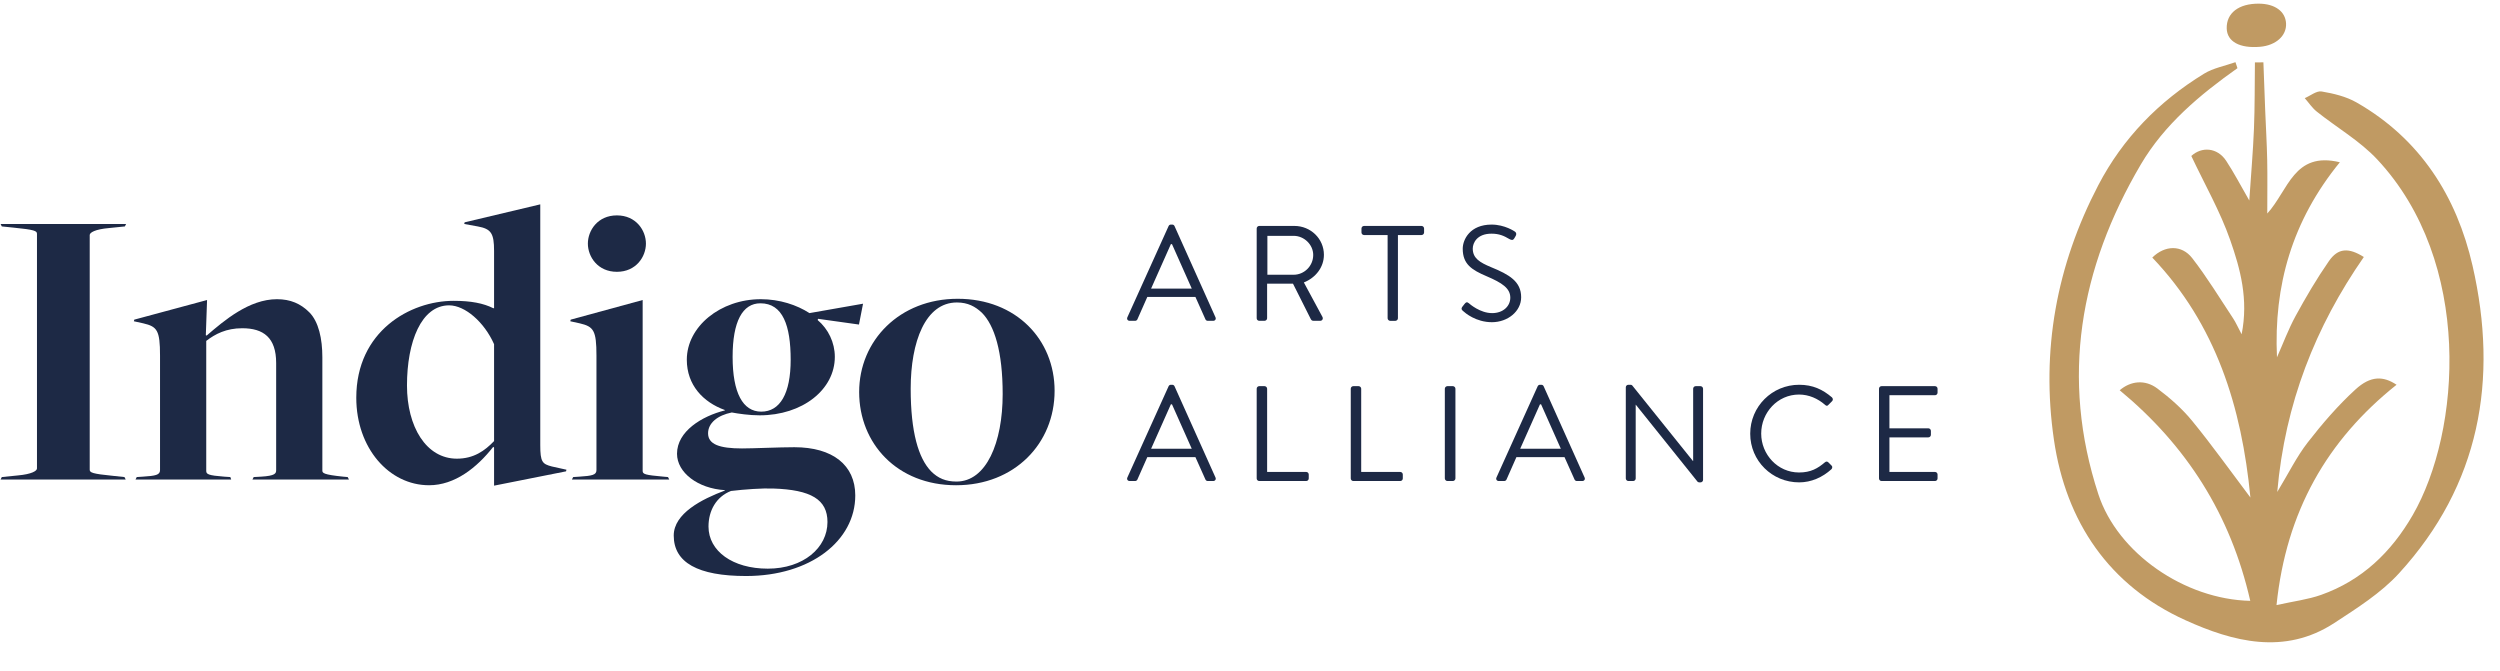<svg width="175" height="47" viewBox="0 0 175 47" fill="none" xmlns="http://www.w3.org/2000/svg">
<g clip-path="url(#clip0_1:60)">
<path d="M156.622 4.771C153.983 6.639 151.507 8.709 149.855 11.516C145.585 18.77 144.225 26.467 146.886 34.599C148.234 38.719 152.922 41.959 157.518 42.059C156.143 36.018 153.059 31.189 148.379 27.318C149.137 26.669 150.141 26.541 151.016 27.195C151.901 27.858 152.756 28.611 153.453 29.464C154.855 31.178 156.141 32.986 157.529 34.827C156.918 28.49 155.121 22.704 150.66 18.03C151.54 17.16 152.716 17.123 153.45 18.063C154.495 19.406 155.38 20.871 156.322 22.292C156.509 22.575 156.645 22.891 156.914 23.398C157.403 20.957 156.824 18.828 156.115 16.805C155.409 14.788 154.329 12.905 153.392 10.918C154.119 10.249 155.209 10.317 155.83 11.254C156.38 12.087 156.841 12.98 157.45 14.035C157.571 12.233 157.711 10.629 157.777 9.021C157.84 7.472 157.825 5.919 157.844 4.369C158.042 4.367 158.24 4.366 158.438 4.364C158.481 5.494 158.521 6.624 158.565 7.753C158.61 8.904 158.681 10.053 158.704 11.204C158.728 12.375 158.709 13.547 158.709 14.947C160.195 13.318 160.566 10.578 163.789 11.358C160.435 15.467 159.158 20.001 159.388 25.011C159.819 24.042 160.189 23.039 160.695 22.112C161.412 20.8 162.172 19.503 163.024 18.277C163.662 17.358 164.396 17.316 165.468 17.99C162.082 22.866 159.953 28.227 159.407 34.438C160.199 33.131 160.766 31.969 161.541 30.969C162.561 29.657 163.66 28.379 164.885 27.26C165.94 26.296 166.821 26.308 167.759 26.933C162.883 30.822 160.036 35.809 159.356 42.356C160.566 42.086 161.558 41.967 162.479 41.641C165.333 40.63 167.385 38.66 168.886 36.064C172.289 30.176 173.112 18.333 166.407 11.161C165.193 9.862 163.582 8.936 162.174 7.812C161.85 7.554 161.61 7.186 161.332 6.87C161.73 6.702 162.157 6.342 162.515 6.403C163.351 6.545 164.23 6.755 164.957 7.171C169.415 9.719 171.967 13.746 173.079 18.603C174.905 26.575 173.593 33.946 167.926 40.137C166.659 41.52 164.99 42.571 163.401 43.61C159.923 45.884 156.291 44.915 152.982 43.415C147.646 40.999 144.617 36.547 143.776 30.79C142.863 24.547 143.953 18.574 146.883 12.96C148.607 9.659 151.124 7.095 154.278 5.161C154.932 4.76 155.743 4.615 156.482 4.352C156.529 4.492 156.575 4.631 156.622 4.771Z" fill="#C09A63"/>
<path d="M158.132 0.256C159.249 0.267 159.981 0.801 160.024 1.64C160.069 2.501 159.313 3.179 158.208 3.275C156.78 3.398 155.895 2.913 155.87 1.994C155.841 0.912 156.711 0.243 158.132 0.256Z" fill="#C09A63"/>
<path d="M0.127 33.394L1.242 33.281C2.216 33.194 2.588 32.965 2.588 32.793V16.365C2.588 16.164 2.416 16.079 0.957 15.935L0.127 15.85L0.04 15.678H8.828L8.741 15.85L7.625 15.964C6.652 16.05 6.28 16.279 6.28 16.451V32.88C6.28 33.08 6.452 33.166 7.911 33.309L8.713 33.394L8.799 33.566H0.04L0.127 33.394Z" fill="#1D2945"/>
<path d="M9.571 33.394L10 33.366C10.887 33.308 11.202 33.252 11.202 32.907V24.894C11.202 23.119 11.002 22.862 10.03 22.634L9.371 22.489L9.399 22.375L14.494 21.001L14.408 23.463L14.465 23.491C15.696 22.433 17.442 20.944 19.388 20.944C20.333 20.944 21.049 21.259 21.65 21.86C22.308 22.518 22.565 23.72 22.565 25.008V32.936C22.565 33.108 22.622 33.223 24.025 33.366L24.339 33.394L24.425 33.566H17.671L17.757 33.394L18.272 33.366C19.274 33.308 19.331 33.136 19.331 32.907V25.408C19.331 23.635 18.444 22.977 16.956 22.977C15.839 22.977 15.066 23.377 14.437 23.863V32.965C14.437 33.194 14.58 33.281 15.696 33.366L16.125 33.394L16.183 33.566H9.486L9.571 33.394Z" fill="#1D2945"/>
<path d="M34.585 30.876V24.092C33.899 22.547 32.554 21.374 31.437 21.374C29.491 21.374 28.489 23.921 28.489 26.983C28.489 29.874 29.834 32.107 31.981 32.107C33.155 32.107 33.927 31.563 34.585 30.876ZM34.585 31.334L34.528 31.277C33.383 32.736 31.838 33.967 30.035 33.967C27.231 33.967 24.94 31.362 24.94 27.842C24.94 23.177 28.718 21.058 31.752 21.058C32.983 21.058 33.842 21.231 34.528 21.574H34.585V17.567C34.585 16.336 34.385 16.022 33.441 15.85L32.496 15.678L32.525 15.563L37.819 14.305V31.162C37.819 32.336 37.963 32.479 38.621 32.651L39.652 32.88L39.623 32.994L34.585 33.996V31.334Z" fill="#1D2945"/>
<path d="M41.151 17.052C41.151 16.136 41.838 15.077 43.183 15.077C44.529 15.077 45.215 16.136 45.215 17.052C45.215 17.967 44.529 19.027 43.183 19.027C41.838 19.027 41.151 17.967 41.151 17.052ZM40.121 33.394L40.55 33.366C41.437 33.308 41.752 33.252 41.752 32.907V24.894C41.752 23.12 41.552 22.862 40.579 22.633L39.921 22.489L39.949 22.375L44.986 21.001V32.965C44.986 33.194 45.158 33.252 46.446 33.366L46.761 33.394L46.847 33.566H40.035L40.121 33.394Z" fill="#1D2945"/>
<path d="M55.347 25.181C55.347 22.805 54.804 21.231 53.23 21.231C51.969 21.231 51.283 22.518 51.283 24.98C51.283 27.498 51.999 28.815 53.286 28.815C53.945 28.815 54.459 28.5 54.81 27.888C55.161 27.277 55.347 26.368 55.347 25.181ZM57.923 36.542C57.923 34.969 56.778 34.282 54.116 34.196C53.372 34.167 52.113 34.254 51.168 34.368C50.138 34.769 49.595 35.741 49.595 36.858C49.595 38.575 51.283 39.806 53.744 39.806C56.234 39.806 57.923 38.346 57.923 36.542ZM47.161 37.487C47.161 35.941 49.136 34.939 50.739 34.338V34.31C48.85 34.196 47.391 33.08 47.391 31.763C47.391 30.189 49.136 29.13 50.739 28.729V28.701C49.222 28.157 48.077 26.955 48.077 25.181C48.077 22.862 50.425 20.944 53.258 20.944C54.574 20.944 55.776 21.345 56.663 21.917L60.413 21.259L60.127 22.718L57.264 22.317L57.236 22.404C57.98 23.034 58.438 23.978 58.438 24.98C58.438 27.27 56.177 29.073 53.172 29.073C52.457 29.073 51.684 28.959 51.226 28.873C50.224 29.073 49.565 29.616 49.565 30.332C49.565 31.105 50.367 31.391 51.941 31.391C52.742 31.391 54.574 31.305 55.605 31.305C58.295 31.305 59.869 32.565 59.869 34.682C59.869 37.859 56.721 40.321 52.228 40.321C48.85 40.321 47.161 39.377 47.161 37.487Z" fill="#1D2945"/>
<path d="M70.187 27.584C70.187 24.608 69.614 22.776 68.728 21.888C68.27 21.459 67.755 21.173 66.982 21.173C64.778 21.173 63.748 23.92 63.748 27.212C63.748 30.247 64.291 32.078 65.179 32.994C65.665 33.481 66.209 33.709 66.954 33.709C69.043 33.709 70.187 30.99 70.187 27.584ZM60.141 27.442C60.141 23.835 62.975 20.915 67.039 20.915C71.132 20.915 73.822 23.778 73.822 27.356C73.822 31.048 71.017 33.967 66.924 33.967C62.803 33.967 60.141 31.048 60.141 27.442Z" fill="#1D2945"/>
<path d="M83.423 20.2C82.959 19.165 82.503 18.122 82.038 17.088H81.962L80.577 20.2H83.423ZM78.916 22.211L81.801 15.826C81.829 15.769 81.877 15.721 81.962 15.721H82.057C82.142 15.721 82.189 15.769 82.217 15.826L85.084 22.211C85.14 22.334 85.064 22.458 84.922 22.458H84.542C84.457 22.458 84.401 22.401 84.381 22.354L83.68 20.787H80.311L79.618 22.354C79.599 22.401 79.542 22.458 79.457 22.458H79.077C78.935 22.458 78.86 22.334 78.916 22.211Z" fill="#1D2945"/>
<path d="M90.559 19.232C91.289 19.232 91.925 18.625 91.925 17.847C91.925 17.126 91.289 16.509 90.559 16.509H88.717V19.232H90.559ZM87.968 15.997C87.968 15.901 88.044 15.815 88.148 15.815H90.606C91.744 15.815 92.674 16.708 92.674 17.836C92.674 18.709 92.096 19.441 91.27 19.772L92.57 22.182C92.636 22.306 92.57 22.457 92.409 22.457H91.953C91.839 22.457 91.791 22.41 91.744 22.315L90.51 19.858H88.698V22.278C88.698 22.373 88.613 22.457 88.518 22.457H88.148C88.044 22.457 87.968 22.373 87.968 22.278V15.997Z" fill="#1D2945"/>
<path d="M97.133 16.453H95.483C95.379 16.453 95.303 16.366 95.303 16.272V15.997C95.303 15.902 95.379 15.816 95.483 15.816H99.507C99.61 15.816 99.686 15.902 99.686 15.997V16.272C99.686 16.366 99.61 16.453 99.507 16.453H97.855V22.279C97.855 22.373 97.77 22.459 97.675 22.459H97.314C97.22 22.459 97.133 22.373 97.133 22.279V16.453Z" fill="#1D2945"/>
<path d="M102.372 21.462L102.514 21.282C102.609 21.159 102.685 21.111 102.818 21.225C102.884 21.282 103.605 21.918 104.45 21.918C105.218 21.918 105.721 21.433 105.721 20.836C105.721 20.181 105.152 19.801 104.061 19.336C103.017 18.89 102.391 18.492 102.391 17.41C102.391 16.765 102.904 15.721 104.411 15.721C105.342 15.721 106.034 16.206 106.034 16.206C106.091 16.234 106.196 16.349 106.091 16.528L105.997 16.689C105.92 16.822 105.816 16.822 105.664 16.737C105.266 16.5 104.933 16.357 104.402 16.357C103.396 16.357 103.093 17.002 103.093 17.401C103.093 18.075 103.577 18.368 104.374 18.701C105.655 19.223 106.481 19.706 106.481 20.808C106.481 21.794 105.541 22.554 104.432 22.554C103.311 22.554 102.552 21.899 102.43 21.784C102.353 21.719 102.238 21.633 102.372 21.462Z" fill="#1D2945"/>
<path d="M83.423 31.413C82.959 30.379 82.503 29.335 82.038 28.301H81.962L80.577 31.413H83.423ZM78.916 33.425L81.801 27.038C81.829 26.983 81.877 26.934 81.962 26.934H82.057C82.142 26.934 82.189 26.983 82.217 27.038L85.084 33.425C85.14 33.548 85.064 33.672 84.922 33.672H84.542C84.457 33.672 84.401 33.614 84.381 33.566L83.68 32.001H80.311L79.618 33.566C79.599 33.614 79.542 33.672 79.457 33.672H79.077C78.935 33.672 78.86 33.548 78.916 33.425Z" fill="#1D2945"/>
<path d="M87.968 27.21C87.968 27.114 88.044 27.031 88.148 27.031H88.518C88.613 27.031 88.699 27.114 88.699 27.21V33.036H91.432C91.537 33.036 91.612 33.12 91.612 33.215V33.491C91.612 33.586 91.537 33.672 91.432 33.672H88.148C88.044 33.672 87.968 33.586 87.968 33.491V27.21Z" fill="#1D2945"/>
<path d="M94.553 27.21C94.553 27.114 94.629 27.031 94.733 27.031H95.103C95.198 27.031 95.284 27.114 95.284 27.21V33.036H98.016C98.12 33.036 98.196 33.12 98.196 33.215V33.491C98.196 33.586 98.12 33.672 98.016 33.672H94.733C94.629 33.672 94.553 33.586 94.553 33.491V27.21Z" fill="#1D2945"/>
<path d="M101.138 27.21C101.138 27.114 101.224 27.031 101.318 27.031H101.698C101.794 27.031 101.88 27.114 101.88 27.21V33.491C101.88 33.586 101.794 33.672 101.698 33.672H101.318C101.224 33.672 101.138 33.586 101.138 33.491V27.21Z" fill="#1D2945"/>
<path d="M109.259 31.413C108.796 30.379 108.34 29.335 107.875 28.301H107.799L106.413 31.413H109.259ZM104.753 33.425L107.637 27.038C107.666 26.983 107.714 26.934 107.799 26.934H107.893C107.979 26.934 108.027 26.983 108.055 27.038L110.921 33.425C110.978 33.548 110.902 33.672 110.759 33.672H110.38C110.294 33.672 110.238 33.614 110.218 33.566L109.517 32.001H106.148L105.456 33.566C105.435 33.614 105.38 33.672 105.294 33.672H104.914C104.772 33.672 104.696 33.548 104.753 33.425Z" fill="#1D2945"/>
<path d="M113.806 27.106C113.806 27.01 113.891 26.934 113.985 26.934H114.129C114.194 26.934 114.242 26.954 114.28 27.01L118.503 32.267H118.521V27.21C118.521 27.115 118.597 27.031 118.702 27.031H119.033C119.129 27.031 119.214 27.115 119.214 27.21V33.596C119.214 33.691 119.129 33.767 119.033 33.767H118.957C118.891 33.767 118.843 33.747 118.806 33.691L114.507 28.33H114.499V33.492C114.499 33.586 114.423 33.672 114.317 33.672H113.985C113.891 33.672 113.806 33.586 113.806 33.492V27.106Z" fill="#1D2945"/>
<path d="M125.941 26.934C126.9 26.934 127.592 27.267 128.237 27.817C128.313 27.893 128.323 28.007 128.246 28.082L127.991 28.338C127.915 28.434 127.839 28.425 127.744 28.33C127.25 27.903 126.625 27.618 125.932 27.618C124.433 27.618 123.284 28.88 123.284 30.351C123.284 31.811 124.433 33.074 125.932 33.074C126.758 33.074 127.241 32.789 127.744 32.362C127.839 32.285 127.915 32.296 127.991 32.371L128.208 32.589C128.285 32.647 128.266 32.78 128.2 32.845C127.573 33.415 126.785 33.766 125.941 33.766C124.043 33.766 122.515 32.258 122.515 30.36C122.515 28.462 124.043 26.934 125.941 26.934Z" fill="#1D2945"/>
<path d="M131.53 27.21C131.53 27.114 131.606 27.031 131.709 27.031H135.448C135.553 27.031 135.629 27.114 135.629 27.21V27.485C135.629 27.58 135.553 27.666 135.448 27.666H132.26V29.981H134.983C135.078 29.981 135.163 30.066 135.163 30.16V30.435C135.163 30.54 135.078 30.616 134.983 30.616H132.26V33.036H135.448C135.553 33.036 135.629 33.12 135.629 33.215V33.491C135.629 33.586 135.553 33.672 135.448 33.672H131.709C131.606 33.672 131.53 33.586 131.53 33.491V27.21Z" fill="#1D2945"/>
</g>
<defs>
<clipPath id="clip0_1:60">
<rect width="175" height="46.2" fill="white"/>
</clipPath>
</defs>
</svg>

